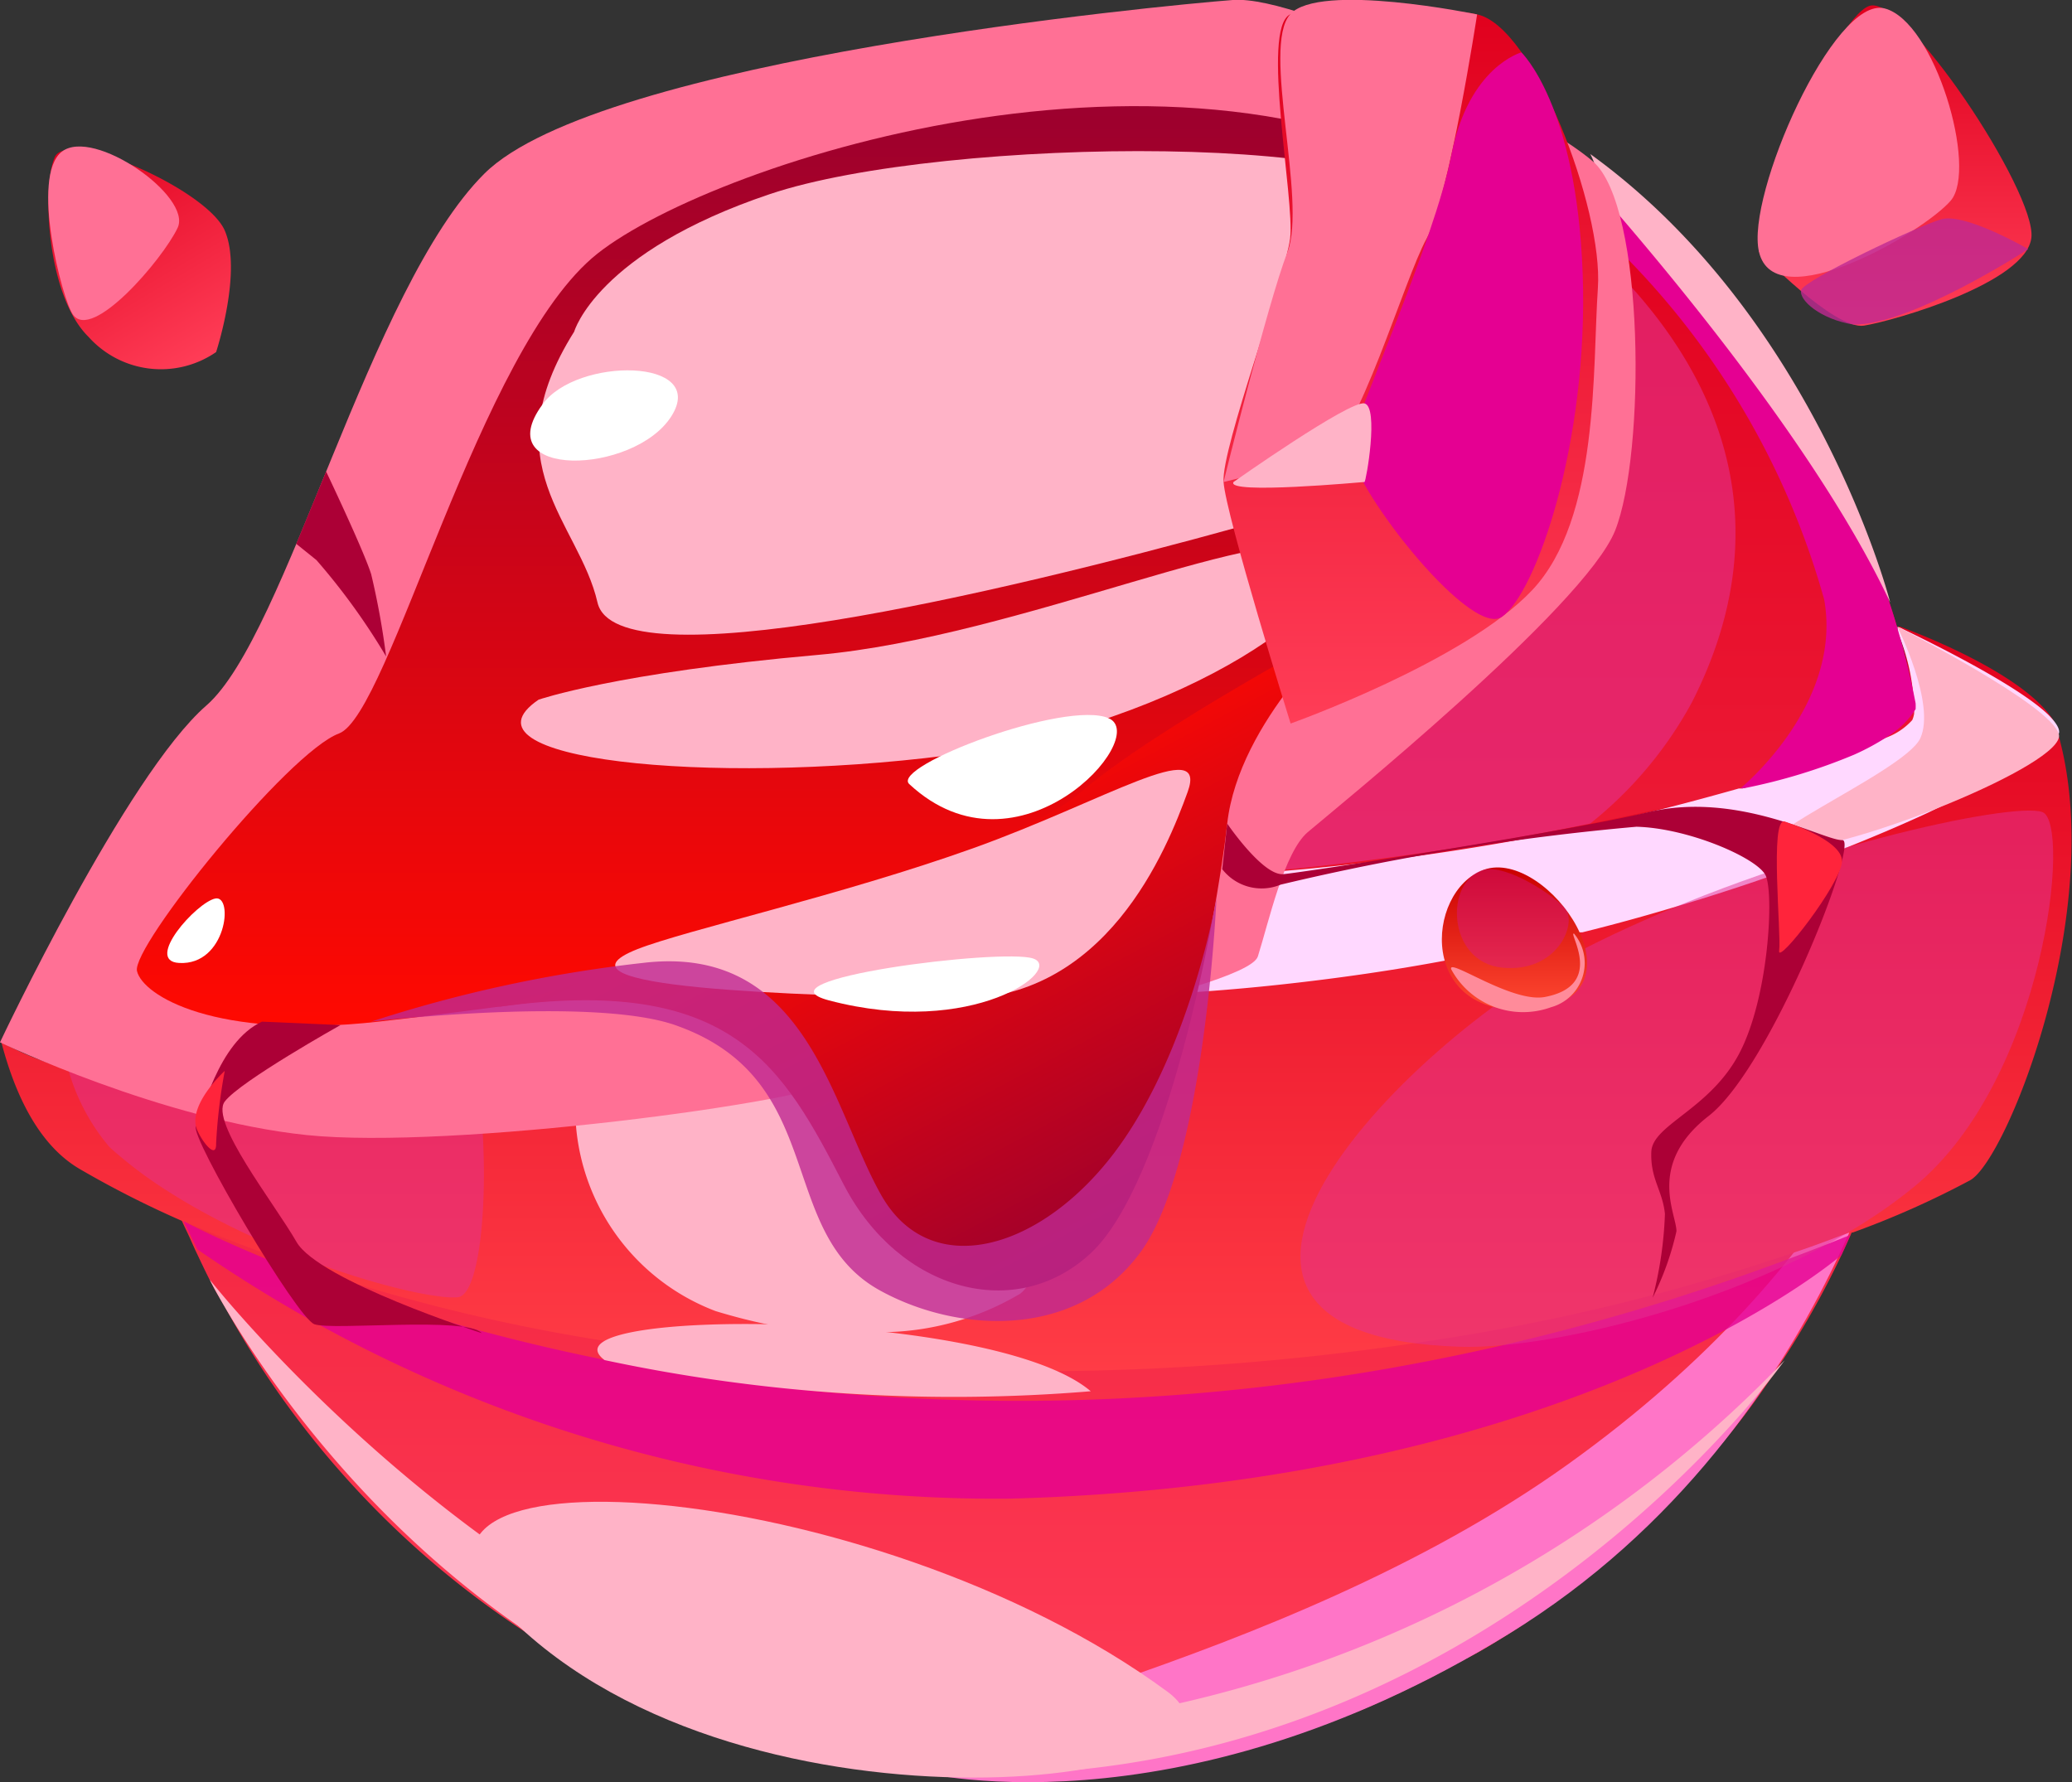 <svg xmlns="http://www.w3.org/2000/svg" xmlns:xlink="http://www.w3.org/1999/xlink" viewBox="0 0 79.1 68.03"><rect x="0" y="0" width="79.1" height="68.03" fill="#333333" stroke="none"/><defs><style>.cls-1{isolation:isolate;}.cls-2{fill:url(#Áåçûìÿííûé_ãðàäèåíò_164);}.cls-3,.cls-9{fill:#e33292;}.cls-3{opacity:0.57;}.cls-11,.cls-14,.cls-22,.cls-3,.cls-7,.cls-9{mix-blend-mode:multiply;}.cls-4{fill:#ff75c7;}.cls-10,.cls-4,.cls-6{mix-blend-mode:soft-light;}.cls-5{fill:url(#Áåçûìÿííûé_ãðàäèåíò_150);}.cls-6{fill:#ffd8ff;}.cls-11,.cls-7{fill:#e50092;}.cls-22,.cls-7{opacity:0.8;}.cls-10,.cls-12,.cls-8{fill:#ffb3c7;}.cls-9{opacity:0.5;}.cls-12{mix-blend-mode:overlay;}.cls-13{fill:url(#Áåçûìÿííûé_ãðàäèåíò_161);}.cls-14{fill:#d41892;opacity:0.4;}.cls-15{fill:#ff8b9a;}.cls-16{fill:#ff7095;}.cls-17{fill:url(#Áåçûìÿííûé_ãðàäèåíò_119);}.cls-18{fill:url(#Áåçûìÿííûé_ãðàäèåíò_164-2);}.cls-19{fill:url(#Áåçûìÿííûé_ãðàäèåíò_164-3);}.cls-20{fill:#fff;}.cls-21{fill:url(#Áåçûìÿííûé_ãðàäèåíò_8);}.cls-22{fill:#bf2a92;}.cls-23{fill:url(#Áåçûìÿííûé_ãðàäèåíò_164-4);}.cls-24{fill:#ac0036;}.cls-25{fill:#ff243b;}</style><linearGradient id="Áåçûìÿííûé_ãðàäèåíò_164" x1="39.44" y1="67.83" x2="39.44" y2="6.17" gradientUnits="userSpaceOnUse"><stop offset="0" stop-color="#ff3d57"/><stop offset="1" stop-color="#e0001d"/></linearGradient><linearGradient id="Áåçûìÿííûé_ãðàäèåíò_150" x1="39.55" y1="52.45" x2="39.55" y2="23.92" gradientUnits="userSpaceOnUse"><stop offset="0" stop-color="#ff3c46"/><stop offset="1" stop-color="#e0001d"/></linearGradient><linearGradient id="Áåçûìÿííûé_ãðàäèåíò_161" x1="57.82" y1="38.55" x2="57.82" y2="33.12" gradientUnits="userSpaceOnUse"><stop offset="0" stop-color="#ff4831"/><stop offset="1" stop-color="#ca0000"/></linearGradient><linearGradient id="Áåçûìÿííûé_ãðàäèåíò_119" x1="31.38" y1="39.17" x2="31.38" y2="4.04" gradientUnits="userSpaceOnUse"><stop offset="0" stop-color="#ff0901"/><stop offset="1" stop-color="#9c002e"/></linearGradient><linearGradient id="Áåçûìÿííûé_ãðàäèåíò_164-2" x1="72.34" y1="12.44" x2="72.34" y2="0.21" xlink:href="#Áåçûìÿííûé_ãðàäèåíò_164"/><linearGradient id="Áåçûìÿííûé_ãðàäèåíò_164-3" x1="-22.35" y1="164.54" x2="-22.35" y2="154.84" gradientTransform="matrix(0.86, -0.51, 0.51, 0.86, -56.74, -139.23)" xlink:href="#Áåçûìÿííûé_ãðàäèåíò_164"/><linearGradient id="Áåçûìÿííûé_ãðàäèåíò_8" x1="43.6" y1="47.01" x2="34.62" y2="30.13" gradientUnits="userSpaceOnUse"><stop offset="0" stop-color="#9c002e"/><stop offset="1" stop-color="#ff0901"/></linearGradient><linearGradient id="Áåçûìÿííûé_ãðàäèåíò_164-4" x1="53.88" y1="27.62" x2="53.88" y2="0.35" xlink:href="#Áåçûìÿííûé_ãðàäèåíò_164"/></defs><g class="cls-1"><g id="Layer_2" data-name="Layer 2"><g id="layer1"><path class="cls-2" d="M73.66,33.12A34.68,34.68,0,0,1,73,39.69a0,0,0,0,1,0,0v0c0,.13-.1.53-.25,1.16a32.83,32.83,0,0,1-2,6.06.84.84,0,0,1-.06.14,33.38,33.38,0,0,1-2.6,4.82,0,0,0,0,1,0,0l-.06.09a29.72,29.72,0,0,1-2.56,3.46l-.41.48a34.82,34.82,0,0,1-6.74,6q-.35.24-.69.45h0c-.53.33-1,.63-1.57.92s-1.07.59-1.62.86-1.12.55-1.67.8l-.66.29a34.65,34.65,0,0,1-13.19,2.59h-.78c-.73,0-1.46-.06-2.18-.13l-.59,0-.55-.06a34.64,34.64,0,0,1-14.52-5.16l-.1-.07-.3-.19s0,0,0,0A34.79,34.79,0,0,1,8.61,49.93l-.28-.48a5.9,5.9,0,0,1-.32-.6H8c-.19-.38-.37-.76-.55-1.14h0l-.18-.4c-.1-.23-.22-.46-.32-.69s-.29-.7-.42-1.06a33.41,33.41,0,0,1-1.29-4.12,71.75,71.75,0,0,0,13.16.83h.1c1.18,0,2.33,0,3.45-.11A80.06,80.06,0,0,0,40.29,39c1-.3,1.94-.59,2.75-.87a41.18,41.18,0,0,0,4-1.56l1.07-3.13,0-.15h0s4.53-3.85,9.77-8.87c3.79-3.64,4.35-9.65,3.81-14.09q0-.48-.12-.93c-.11-.65-.24-1.26-.37-1.81h0c-.14-.53-.29-1-.44-1.4A34.51,34.51,0,0,1,72.13,23a30.92,30.92,0,0,1,1,3.85h0a2.21,2.21,0,0,1,0,.25h0s0,0,0,0c.07.36.13.72.17,1.09h0c.14.92.24,1.85.29,2.8a.13.13,0,0,1,0,.06l0,.5Q73.66,32.34,73.66,33.12Z"/><path class="cls-3" d="M64.59,26.81a15.17,15.17,0,0,1-3.91,4.65l-.31.25a24.8,24.8,0,0,1-2.27,1.62l-.18.11c-.72.46-1.49.9-2.29,1.32l-.48.25a50.49,50.49,0,0,1-6.39,2.71h0a75.43,75.43,0,0,1-7.69,2.22,88.86,88.86,0,0,1-19.12,2.37c-1.22,0-2.4,0-3.53-.06h.09c1.18,0,2.33,0,3.45-.11A80.06,80.06,0,0,0,40.29,39c1-.3,1.94-.59,2.75-.87a41.18,41.18,0,0,0,4-1.56l1.07-3.13,0-.15h0s4.53-3.85,9.77-8.87c3.79-3.64,4.35-9.65,3.81-14.09C65.91,14.64,67.91,20.29,64.59,26.81Z"/><path class="cls-4" d="M34.84,67.59c-1.66-1.42,13.87-3.72,25-11.68S73,39.69,73,39.69s-2.5,14.74-15.38,22.67S34.84,67.59,34.84,67.59Z"/><path class="cls-5" d="M75.22,45.05a33.79,33.79,0,0,1-4.49,2l-.13,0-.38.14c-.55.21-1.14.43-1.78.64a79.52,79.52,0,0,1-14.09,3.39,98.65,98.65,0,0,1-13.79,1.12c-.53,0-1.07,0-1.61,0A95.87,95.87,0,0,1,23.1,51.19,69.54,69.54,0,0,1,7,46.63l0,0h0a38.12,38.12,0,0,1-3.95-2c-1.51-.88-2.44-2.71-3-4.85a11.23,11.23,0,0,0,2.64,1.05c.71.2,1.57.4,2.59.58a71.75,71.75,0,0,0,13.16.83h.1c1.18,0,2.33,0,3.45-.11A80.06,80.06,0,0,0,40.29,39c1-.3,1.94-.59,2.75-.87a41.18,41.18,0,0,0,4-1.56l1.07-3.13,0-.15a114.6,114.6,0,0,0,12.5-1.83c2.12-.42,4-.87,5.71-1.3.53-.14,1-.27,1.5-.41,1.07-.29,2-.58,2.75-.83l0,0A6.42,6.42,0,0,0,73,27.83a1.44,1.44,0,0,0,.07-.59.49.49,0,0,0,0-.12c0-.1,0-.19,0-.3h0A18.67,18.67,0,0,0,72.46,24l0-.08.07,0c.56.2,4.36,1.64,5.69,3.34a0,0,0,0,1,0,0,2.26,2.26,0,0,1,.36.63.76.76,0,0,1,0,.11.43.43,0,0,0,0,.05C80.44,34.67,76.64,44.23,75.22,45.05Z"/><path class="cls-6" d="M78.6,28c-.09.34-1.55,1.34-4.12,2.6h0l-.87.42c-.84.39-1.79.8-2.83,1.22h0c-2,.82-4.36,1.65-7,2.43l0,0c-1.07.32-2.2.63-3.37.92l-.14,0-.11,0-.38.09c-1.07.26-2.18.51-3.33.74l-1.18.23c-2,.38-4.2.7-6.43.94h0c-1.84.2-3.75.34-5.7.41a41.18,41.18,0,0,0,4-1.56l1.07-3.13a95.56,95.56,0,0,0,12.24-1.73c2.24-.47,4.23-1,5.93-1.48l.14,0,1.45-.45A32.19,32.19,0,0,0,72,28.16l0,0a2.49,2.49,0,0,0,1-.67.88.88,0,0,0,.07-.23.59.59,0,0,0,0-.14s0,0,0,0a8,8,0,0,0-.63-3,.19.19,0,0,0,0-.09l0-.08.07,0c.56.27,4.41,2.1,5.69,3.34a0,0,0,0,1,0,0C78.5,27.59,78.65,27.84,78.6,28Z"/><path class="cls-7" d="M7,46.61s27.76,15.09,63.64.53l-.34.77s-10,8.72-31.77,9.3a53.61,53.61,0,0,1-31-9.52Z"/><path class="cls-8" d="M72.43,23.92s5.92,3,6.17,4.12-7.87,4.4-10.45,4.4,4.56-2.94,5.16-4.26S72.43,23.92,72.43,23.92Z"/><path class="cls-9" d="M55.73,51.41C42.64,51,53.67,39.58,60.91,36s15.94-5.41,17.06-5,.1,10.18-4.87,14.28S59.56,51.53,55.73,51.41Z"/><path class="cls-10" d="M8,48.84s14.87,18.91,32.33,17a46.21,46.21,0,0,0,27.8-13.91S56.68,68.16,36.9,67.72,8,48.84,8,48.84Z"/><path class="cls-11" d="M73.13,27.07h0l0,0a3.27,3.27,0,0,1-1,1l0,0a9.08,9.08,0,0,1-1.35.74l0,0a21.81,21.81,0,0,1-4.2,1.28l-.14,0,.09-.07c.58-.51,3.76-3.47,3.11-7.13A30.22,30.22,0,0,0,61.64,9.39c-.11-.65-.24-1.26-.37-1.81h0c-.14-.53-.29-1-.44-1.4A34.51,34.51,0,0,1,72.13,23a30.92,30.92,0,0,1,1,3.85h0A2.21,2.21,0,0,1,73.13,27.07Z"/><path class="cls-12" d="M19.41,61.7c-6.82-6.85,13.82-5.47,25.16,2.88C49.17,68,28.54,70.86,19.41,61.7Z"/><path class="cls-9" d="M17.48,49.52c-1.23.13-6.75-1.31-11-4a16.9,16.9,0,0,1-2.29-1.72,7.85,7.85,0,0,1-1.59-3c.71.2,1.57.4,2.59.58a71.75,71.75,0,0,0,13.16.83C18.68,45.69,18.33,49.43,17.48,49.52Z"/><path class="cls-12" d="M72.16,23l0,0c-2.48-5.29-7.61-11.64-10.86-15.38h0c-.14-.53-.29-1-.44-1.4a3.23,3.23,0,0,0-.15-.34C69.1,11.94,72,22.35,72.16,23Z"/><path class="cls-8" d="M23.08,51.92c-2.65-2,14.82-2,18.56,1.19A63.86,63.86,0,0,1,23.08,51.92Z"/><path class="cls-10" d="M38.94,49.39a10.48,10.48,0,0,1-5,1.46,17.53,17.53,0,0,1-4.62-.29c-.65-.13-1.31-.3-2-.51a8.3,8.3,0,0,1-5.36-7.74,1,1,0,0,1,0-.17A80.06,80.06,0,0,0,40.29,39a1.61,1.61,0,0,1,.4.21,1.35,1.35,0,0,1,.36.73C41.54,42.22,40.12,48.51,38.94,49.39Z"/><path class="cls-13" d="M56.65,33.2c-2.27.81-2.55,5.8,1.91,5.32S59.08,32.35,56.65,33.2Z"/><path class="cls-14" d="M56.65,33.2c-1.52.41-1.42,3.53.7,3.74s2.88-1.72,2.4-2.26S57.52,33,56.65,33.2Z"/><path class="cls-15" d="M55.4,37c-.14-.46,2.3,1.29,3.57,1.06,2.34-.44.87-2.49,1.12-2.42a1.75,1.75,0,0,1-.88,2.81A3.12,3.12,0,0,1,55.4,37Z"/><path class="cls-16" d="M0,39.79S4.81,29.6,7.88,26.93,14.1,11,18.49,6.63,44.33.21,47.06,0,58.84,4.44,60.82,6.17s2,11.16.84,14.08S50.82,31,49.92,31.77s-1.48,3.41-1.9,4.74-14.48,3.82-15.8,4.69-15,2.7-20.51,2.13S0,39.79,0,39.79Z"/><path class="cls-17" d="M57.18,7.81c.88.61,0,9.22-1.56,11.7S45.5,28.9,45.23,29.37s-3.82,4.89-4.08,5.48S20.71,38.3,14.45,39s-9-1-9.22-1.93S11,28.72,12.94,28s5.34-14.74,9.87-18.32S45.91.08,57.18,7.81Z"/><path class="cls-18" d="M67.15,9.61C66.93,8.06,70,.74,71.35.23s6.39,7.11,6.2,8.84-5.26,3.18-6.39,3.36S67.15,9.61,67.15,9.61Z"/><path class="cls-16" d="M67.15,9.61c.6,2.58,6.28-.74,7.32-1.95S73.87.81,71.94.32,66.64,7.47,67.15,9.61Z"/><path class="cls-19" d="M8.25,13.44a3.71,3.71,0,0,1-4.87-.58C1.77,11.28,1.6,7.11,2.09,6S7.9,7.23,8.58,8.8,8.25,13.44,8.25,13.44Z"/><path class="cls-16" d="M2.78,12c.72,1.07,3.43-2.1,4-3.3S3.57,4.85,2.36,5.79,2.38,11.44,2.78,12Z"/><path class="cls-10" d="M21.92,12.66c-3.2,5.09.18,7.25.89,10.34S38,22.69,47.39,20.09,55.49,11.6,55,8.29s-19-3.1-25.61-.88S21.92,12.66,21.92,12.66Z"/><path class="cls-10" d="M20.56,26.71C17.2,29,27.05,30,36.15,28.84s16.06-6.24,14.4-7.73S38.92,24.32,31.22,25,20.56,26.71,20.56,26.71Z"/><path class="cls-20" d="M6.84,36.76c-1.35-.07.67-2.32,1.38-2.46S8.64,36.86,6.84,36.76Z"/><path class="cls-20" d="M34.71,29.93c-.72-.68,6-3.23,7.62-2.51S38.87,33.8,34.71,29.93Z"/><path class="cls-20" d="M20.71,15.44c-2.11,2.87,3.5,2.69,4.92.45S22,13.62,20.71,15.44Z"/><path class="cls-21" d="M19,38.44c9-1.26,10.89,2.29,13.22,6.8,2.12,4.07,6.57,5.26,9.42,2.6s4.77-12.46,5.21-16.4,4.51-7.52,4.51-7.52-7.29,3.87-10.21,6.41S19,38.44,19,38.44Z"/><path class="cls-10" d="M24.34,36.23c-3.83,1.51,6.12,1.75,12,1.9s8.21-5.72,9-7.9-3.19.36-8.19,2.15S26.17,35.51,24.34,36.23Z"/><path class="cls-22" d="M14.17,39a52,52,0,0,1,10.36-2.24c6.27-.76,7.21,5.5,9.11,8.86s6.18,2.08,9-1.75,3.8-9.58,3.8-9.58S46,44.44,43.54,47.8s-7,3.09-9.95,1.46c-4-2.21-1.94-8-7.71-10.09C22.77,38,14.17,39,14.17,39Z"/><path class="cls-20" d="M31.65,38.19c-3-.79,6.59-2,7.79-1.6S37.15,39.64,31.65,38.19Z"/><path class="cls-23" d="M49.25.55c-1.13.56.19,7.08,0,8.56s-2.63,8-2.54,9.29,2.56,9.22,2.56,9.22,6.64-2.36,9.22-5.09S60.79,14.05,61,11,58.54,1,56.39.55,49.25.55,49.25.55Z"/><path class="cls-16" d="M56.39.55s-1.07,7-1.93,8.56-2.64,7.71-3.88,8.19-3.87,1.1-3.87,1.1,1.68-6.81,2.44-8.78-1-7.82.1-9.07S56.39.55,56.39.55Z"/><path class="cls-11" d="M57.33,23.55c-1.24.84-6-5.32-5.78-6.55s3.2-7.74,3.86-11.1S58.08,2,58.08,2s2.11,2,2.34,8.45S58.63,22.67,57.33,23.55Z"/><path class="cls-8" d="M47.09,18.4c-.31.49,4.94,0,5,0s.56-2.87,0-3S47.09,18.4,47.09,18.4Z"/><path class="cls-22" d="M70.76,12.39c-1.26-.2-2.09-.93-2-1.31s4.44-2.45,5.35-2.71,3.32,1.14,3.32,1.14S72.94,12.43,70.76,12.39Z"/><path class="cls-24" d="M10,39c-1.7.79-2.29,3.61-2.52,4S11.33,50.3,12,50.55s5.79-.3,6.39.34c0,0-6.22-2-7.07-3.48S8,42.82,8.58,42.05,13,39.13,13,39.13Z"/><path class="cls-24" d="M46.85,31.44s1.36,2,2.14,1.93S59.49,31.81,62.94,31s6.71,1.1,7.39,1.07-2.73,8.69-5.1,10.53S64,46.33,64,47a10.9,10.9,0,0,1-.91,2.54,14.6,14.6,0,0,0,.47-3.2c-.09-.9-.56-1.33-.52-2.37s2.23-1.61,3.36-3.76,1.33-6.14,1-6.8-2.94-1.8-4.93-1.85a94.15,94.15,0,0,0-13.58,2.21,1.9,1.9,0,0,1-2.23-.59Z"/><path class="cls-24" d="M14.74,25.06a25,25,0,0,0-2.66-3.68l-.77-.62L12.45,18s1.43,3,1.72,3.92A29.51,29.51,0,0,1,14.74,25.06Z"/><path class="cls-25" d="M68.13,31.36c-.58-.17-.12,4.33-.21,4.93s2.38-2.59,2.4-3.41S68.13,31.36,68.13,31.36Z"/><path class="cls-25" d="M7.48,43c-.21-.93,1.1-2.12,1.1-2.12a20.81,20.81,0,0,0-.33,2.77C8.27,44.36,7.59,43.42,7.48,43Z"/></g></g></g></svg>